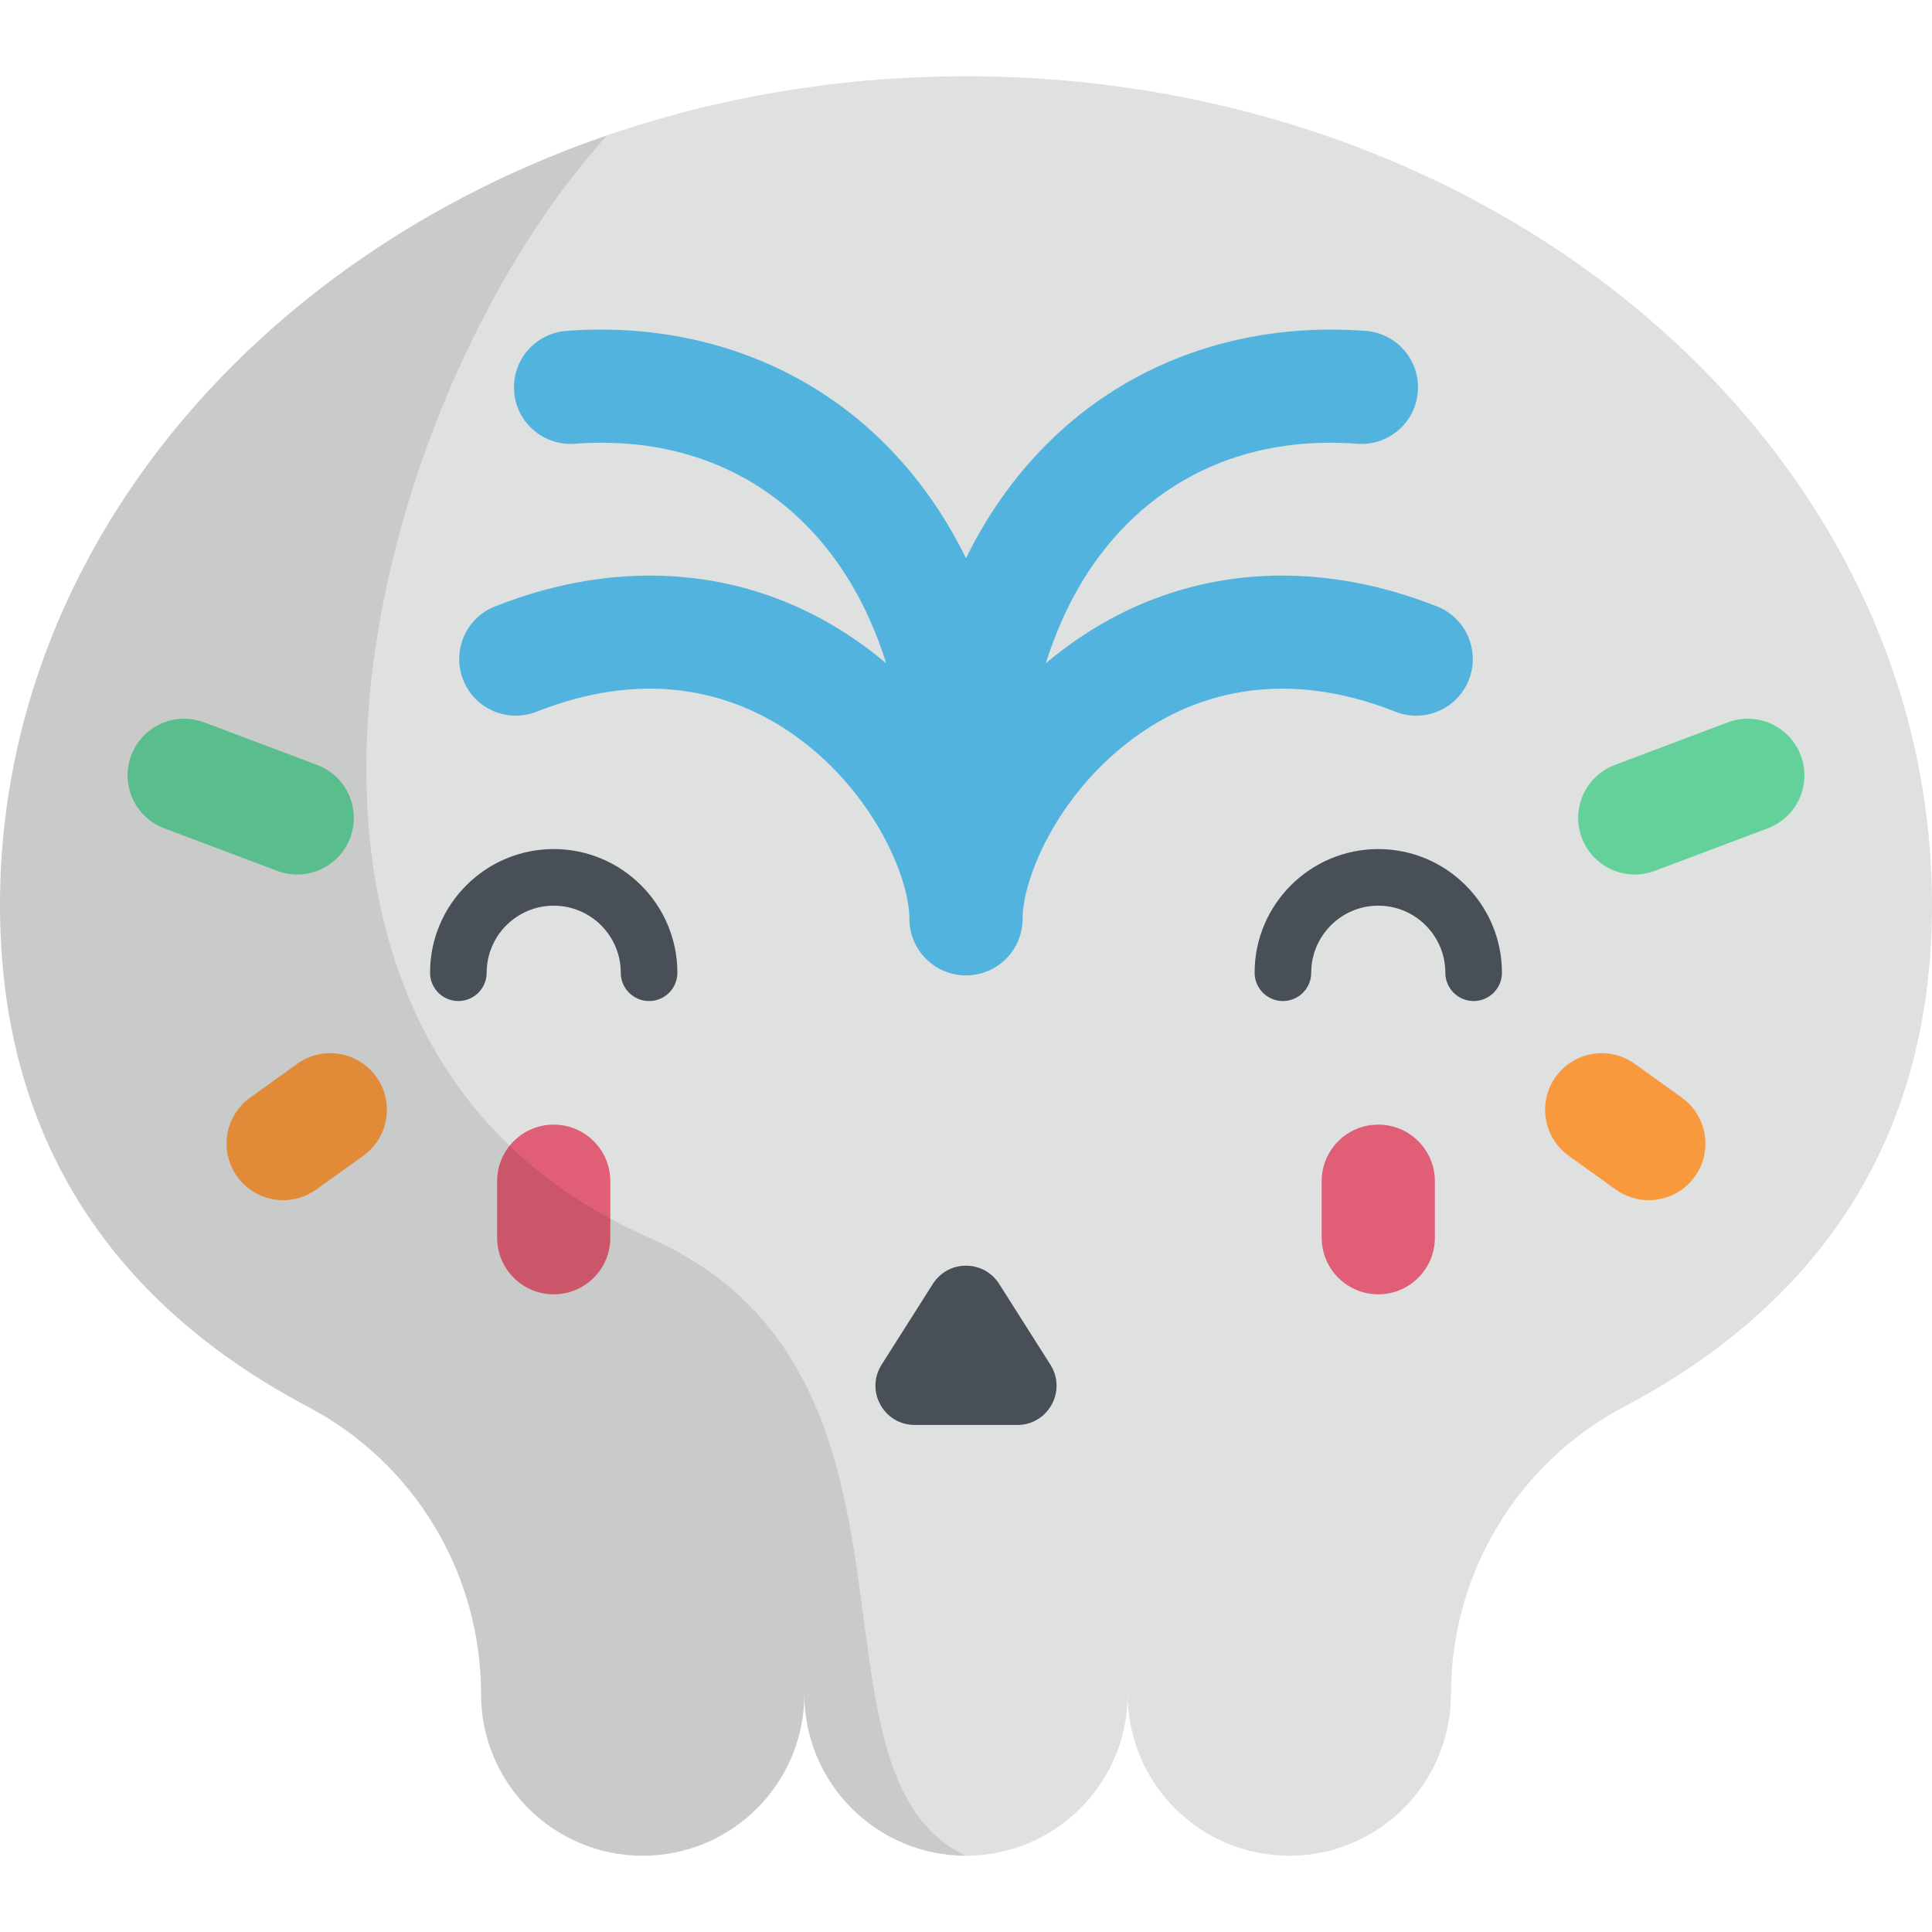 <?xml version="1.0" encoding="iso-8859-1"?>
<!-- Generator: Adobe Illustrator 19.0.0, SVG Export Plug-In . SVG Version: 6.00 Build 0)  -->
<svg version="1.1" id="Capa_1" xmlns="http://www.w3.org/2000/svg" xmlns:xlink="http://www.w3.org/1999/xlink" x="0px" y="0px"
	 viewBox="0 0 512 512" style="enable-background:new 0 0 512 512;" xml:space="preserve">
<path style="fill:#DFE0E0;" d="M256,20.21c-141.385,0-256,98.334-256,219.636C0,303.37,31.437,346.333,81.688,372.85
	c28.204,14.883,45.799,44.212,45.799,76.102l0,0c0,23.659,19.179,42.837,42.838,42.837l0,0c23.658,0,42.837-19.179,42.837-42.837
	c0,23.659,19.179,42.837,42.838,42.837l0,0c23.658,0,42.837-19.179,42.837-42.837l0,0c0,23.659,19.179,42.837,42.838,42.837l0,0
	c23.659,0,42.838-19.179,42.838-42.838l0,0c0-31.89,17.596-61.219,45.799-76.102C480.563,346.333,512,303.37,512,239.846
	C512,118.544,397.385,20.21,256,20.21z"/>
<g>
	<path style="fill:#494F57;" d="M172.013,265.283c-4.142,0-7.5-3.357-7.5-7.5c0-9.799-7.972-17.771-17.771-17.771
		s-17.771,7.973-17.771,17.771c0,4.143-3.358,7.5-7.5,7.5s-7.5-3.357-7.5-7.5c0-18.07,14.701-32.771,32.771-32.771
		s32.771,14.701,32.771,32.771C179.513,261.925,176.155,265.283,172.013,265.283z"/>
	<path style="fill:#494F57;" d="M390.529,265.283c-4.142,0-7.5-3.357-7.5-7.5c0-9.799-7.972-17.771-17.771-17.771
		s-17.772,7.973-17.772,17.771c0,4.143-3.358,7.5-7.5,7.5s-7.5-3.357-7.5-7.5c0-18.07,14.701-32.771,32.772-32.771
		c18.07,0,32.771,14.701,32.771,32.771C398.029,261.925,394.671,265.283,390.529,265.283z"/>
	<path style="fill:#494F57;" d="M247.221,340.244l-13.589,21.416c-4.392,6.922,0.581,15.968,8.779,15.968h27.179
		c8.198,0,13.171-9.046,8.779-15.968l-13.589-21.416C260.695,333.809,251.305,333.809,247.221,340.244z"/>
</g>
<path style="fill:#52B4DE;" d="M380.824,160.708c-33.652-13.305-67.392-10.291-95.005,8.484c-3.045,2.07-5.93,4.281-8.673,6.593
	c4.965-15.837,12.883-28.98,23.583-38.902c15.486-14.358,35.864-21.026,58.93-19.279c8.273,0.636,15.464-5.564,16.089-13.825
	s-5.565-15.464-13.825-16.089c-31.157-2.364-60.134,7.299-81.591,27.194c-9.959,9.234-18.092,20.334-24.331,33.057
	c-6.239-12.723-14.373-23.823-24.332-33.057C210.21,94.99,181.23,85.331,150.078,87.691c-8.261,0.625-14.451,7.828-13.825,16.089
	c0.625,8.261,7.84,14.453,16.089,13.825c23.065-1.743,43.444,4.922,58.93,19.279c10.7,9.922,18.619,23.065,23.583,38.902
	c-2.743-2.312-5.628-4.523-8.673-6.593c-27.613-18.775-61.353-21.789-95.005-8.484c-7.704,3.046-11.48,11.76-8.434,19.464
	c3.045,7.704,11.757,11.48,19.464,8.434c30.927-12.227,53.563-3.814,67.106,5.395C230.929,208.7,241,232.221,241,243.491
	c0,8.284,6.716,15,15,15s15-6.716,15-15c0-11.27,10.071-34.791,31.688-49.489c13.544-9.21,36.182-17.62,67.106-5.395
	c7.708,3.049,16.419-0.73,19.464-8.434C392.304,172.469,388.528,163.755,380.824,160.708z"/>
<path style="fill:#F9993E;" d="M75.06,318.066c-4.669,0-9.268-2.172-12.198-6.254c-4.831-6.729-3.292-16.102,3.439-20.933
	l12.484-8.962c6.73-4.828,16.102-3.291,20.933,3.438c4.831,6.729,3.291,16.102-3.439,20.933l-12.484,8.962
	C81.146,317.151,78.088,318.066,75.06,318.066z"/>
<path style="fill:#E15F76;" d="M146.742,343.007c-8.284,0-15-6.716-15-15v-14.973c0-8.284,6.716-15,15-15s15,6.716,15,15v14.973
	C161.742,336.291,155.026,343.007,146.742,343.007z"/>
<path style="fill:#F9993E;" d="M436.94,318.066c-3.029,0-6.086-0.914-8.734-2.815l-12.484-8.962
	c-6.73-4.831-8.27-14.203-3.439-20.933c4.831-6.729,14.203-8.271,20.933-3.438l12.484,8.962c6.73,4.831,8.27,14.203,3.438,20.933
	C446.209,315.895,441.608,318.066,436.94,318.066z"/>
<path style="fill:#E15F76;" d="M365.258,343.007c-8.284,0-15-6.716-15-15v-14.973c0-8.284,6.716-15,15-15s15,6.716,15,15v14.973
	C380.258,336.291,373.542,343.007,365.258,343.007z"/>
<g>
	<path style="fill:#64D19B;" d="M78.76,231.757c-1.757,0-3.544-0.311-5.286-0.967l-29.945-11.281
		c-7.752-2.921-11.669-11.573-8.749-19.325c2.921-7.753,11.573-11.671,19.325-8.749l29.945,11.281
		c7.752,2.921,11.669,11.573,8.749,19.325C90.535,228.051,84.824,231.757,78.76,231.757z"/>
	<path style="fill:#64D19B;" d="M433.24,231.757c-6.065,0-11.775-3.705-14.039-9.716c-2.92-7.752,0.997-16.404,8.749-19.325
		l29.945-11.281c7.75-2.922,16.405,0.997,19.325,8.749s-0.997,16.404-8.749,19.325l-29.945,11.281
		C436.785,231.446,434.997,231.757,433.24,231.757z"/>
</g>
<path style="opacity:0.1;enable-background:new    ;" d="M172.013,328.007c-119.582-52.769-75.01-221.685-11.136-292.123
	C66.597,68.279,0,147.387,0,239.846C0,303.37,31.437,346.333,81.688,372.85c28.204,14.883,45.799,44.212,45.799,76.102
	c0,23.659,19.179,42.837,42.838,42.837l0,0c23.658,0,42.837-19.179,42.837-42.837c0,23.659,19.179,42.837,42.838,42.837
	C209.464,469.96,253.129,363.802,172.013,328.007z"/>
<g>
</g>
<g>
</g>
<g>
</g>
<g>
</g>
<g>
</g>
<g>
</g>
<g>
</g>
<g>
</g>
<g>
</g>
<g>
</g>
<g>
</g>
<g>
</g>
<g>
</g>
<g>
</g>
<g>
</g>
</svg>
